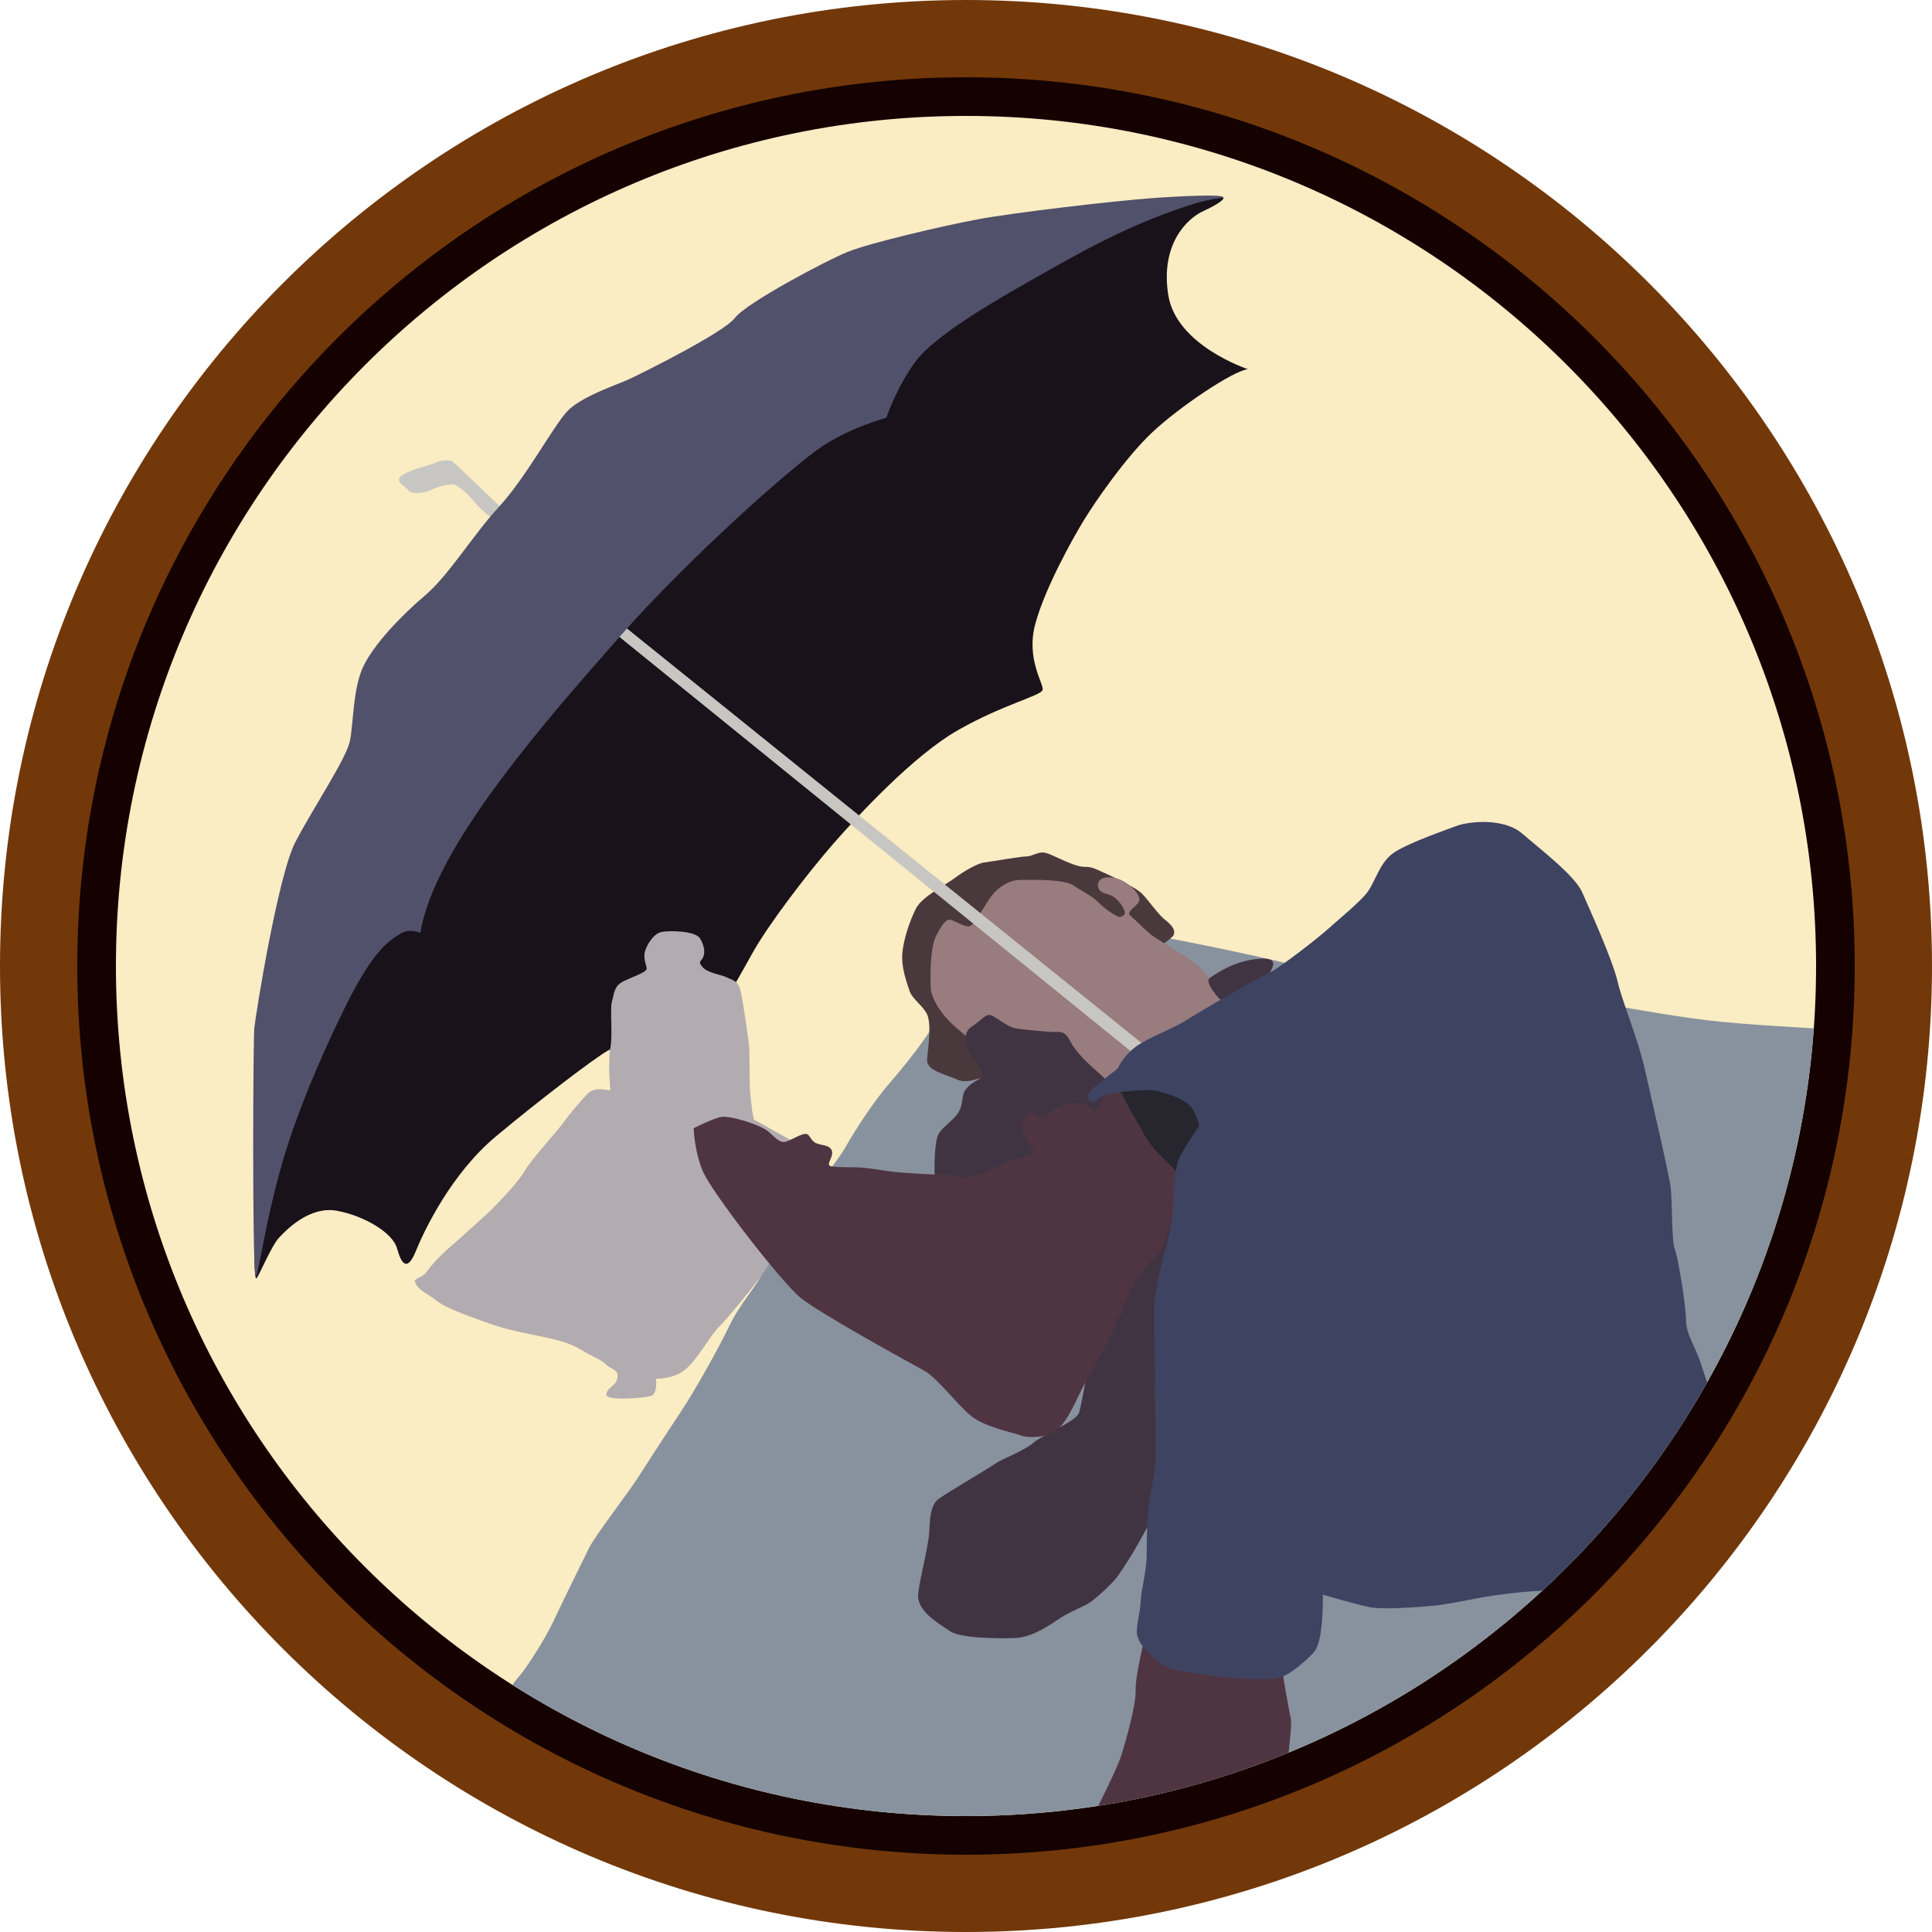 <?xml version="1.0" encoding="UTF-8" standalone="no"?><!DOCTYPE svg PUBLIC "-//W3C//DTD SVG 1.1//EN" "http://www.w3.org/Graphics/SVG/1.1/DTD/svg11.dtd"><svg width="100%" height="100%" viewBox="0 0 150 150" version="1.1" xmlns="http://www.w3.org/2000/svg" xmlns:xlink="http://www.w3.org/1999/xlink" xml:space="preserve" xmlns:serif="http://www.serif.com/" style="fill-rule:evenodd;clip-rule:evenodd;stroke-linejoin:round;stroke-miterlimit:2;"><path id="base" d="M150,75c0,-41.394 -33.606,-75 -75,-75c-41.394,0 -75,33.606 -75,75c0,41.394 33.606,75 75,75c41.394,0 75,-33.606 75,-75Z" style="fill:#72380a;"/><path id="outline" d="M144,75c0,-38.082 -30.918,-69 -69,-69c-38.082,0 -69,30.918 -69,69c0,38.082 30.918,69 69,69c38.082,0 69,-30.918 69,-69Z" style="fill:#140100;"/><path id="core" d="M141,75c0,-36.426 -29.574,-66 -66,-66c-36.426,0 -66,29.574 -66,66c0,36.426 29.574,66 66,66c36.426,0 66,-29.574 66,-66Z" style="fill:#faecc3;"/><clipPath id="_clip1"><path d="M141,75c0,-36.426 -29.574,-66 -66,-66c-36.426,0 -66,29.574 -66,66c0,36.426 29.574,66 66,66c36.426,0 66,-29.574 66,-66Z"/></clipPath><g clip-path="url(#_clip1)"><g id="woodstock"><path d="M39.017,131.899c0,-0 0.783,-1.173 1.33,-1.799c0.548,-0.626 1.955,-2.816 2.581,-4.145c0.626,-1.33 2.346,-4.849 2.815,-5.788c0.47,-0.938 3.051,-4.301 3.754,-5.396c0.704,-1.095 2.269,-3.519 3.363,-5.162c1.095,-1.642 2.972,-5.005 3.754,-6.647c0.783,-1.643 2.112,-3.129 2.425,-3.833c0.313,-0.704 1.251,-2.424 1.642,-3.363c0.391,-0.938 3.989,-5.005 4.927,-6.647c0.939,-1.643 2.347,-3.754 3.442,-5.006c1.095,-1.251 2.893,-3.519 3.363,-4.458c0.469,-0.938 16.267,-7.117 17.44,-6.96c1.173,0.156 9.933,1.955 11.262,2.424c1.33,0.469 22.759,2.737 24.245,2.972c1.486,0.235 5.162,0.939 8.368,1.251c3.207,0.313 9.464,0.626 9.464,0.626c-8.992,63.689 -64.945,78.553 -104.175,51.931Z" style="fill:#88929e;"/><path d="M78.137,82.083c-0,-0 -0.157,1.068 -1.069,1.32c-0.912,0.251 -1.98,0.786 -2.766,0.409c-0.786,-0.378 -2.389,-0.661 -2.326,-1.541c0.063,-0.88 0.408,-2.892 -0.063,-3.646c-0.472,-0.754 -1.1,-1.069 -1.32,-1.76c-0.22,-0.692 -0.629,-1.76 -0.535,-2.861c0.095,-1.1 0.598,-2.577 1.069,-3.489c0.472,-0.911 2.358,-1.854 3.018,-2.357c0.66,-0.503 1.76,-1.132 2.263,-1.195c0.503,-0.063 2.86,-0.471 3.3,-0.471c0.44,-0 0.912,-0.409 1.446,-0.283c0.535,0.126 1.352,0.629 2.295,0.943c0.943,0.314 0.849,-0.031 1.76,0.377c0.912,0.409 2.986,1.352 3.489,1.886c0.503,0.535 1.258,1.603 1.698,1.949c0.44,0.346 0.974,0.817 0.691,1.289c-0.283,0.471 -12.95,9.43 -12.95,9.43Z" style="fill:#4a393c;"/><path d="M76.219,81.423c0,-0 -1.446,-1.132 -2.294,-1.918c-0.849,-0.786 -1.635,-1.98 -1.666,-2.829c-0.032,-0.848 -0.063,-3.112 0.44,-4.055c0.503,-0.943 0.786,-1.32 1.163,-1.194c0.377,0.126 1.194,0.66 1.509,0.44c0.314,-0.22 1.037,-1.446 1.445,-2.075c0.409,-0.628 1.289,-1.477 2.452,-1.477c1.163,-0 3.332,-0.063 4.087,0.44c0.754,0.503 1.414,0.786 1.98,1.352c0.566,0.565 1.2,0.949 1.534,1.07c0.183,0.066 0.508,-0.155 0.472,-0.346c-0.047,-0.241 -0.309,-0.724 -0.749,-1.102c-0.44,-0.377 -0.911,-0.282 -1.194,-0.597c-0.283,-0.314 -0.22,-0.943 0.503,-1.006c0.723,-0.062 1.226,0.189 1.697,0.535c0.472,0.346 1.069,1.006 0.786,1.414c-0.283,0.409 -0.975,0.723 -0.597,1.038c0.377,0.314 1.288,1.257 1.697,1.54c0.409,0.283 1.289,0.817 1.697,1.068c0.409,0.252 2.201,1.321 2.578,2.075c0.377,0.754 1.194,2.609 1.194,2.609c-4.381,7.715 -10.581,8.882 -18.734,3.018Z" style="fill:#987c7e;"/><path d="M90.039,116.885c0,-0 -1.376,2.42 -1.681,2.981c-0.306,0.56 -0.943,1.579 -1.478,2.369c-0.535,0.79 -1.936,1.962 -2.268,2.191c-0.331,0.23 -1.528,0.714 -2.216,1.147c-0.688,0.433 -2.115,1.554 -3.618,1.605c-1.503,0.051 -4.255,0 -5.019,-0.535c-0.765,-0.535 -2.625,-1.529 -2.472,-2.905c0.153,-1.375 0.815,-3.668 0.866,-4.917c0.051,-1.248 0.179,-2.013 0.688,-2.42c0.51,-0.408 4.255,-2.599 4.535,-2.828c0.281,-0.23 2.166,-0.943 2.854,-1.555c0.688,-0.611 3.312,-1.656 3.542,-2.318c0.229,-0.662 0.917,-4.866 0.917,-4.866c-0,-0 -11.975,-12.867 -12.077,-13.249c-0.102,-0.382 -0.076,-2.624 0.178,-3.363c0.255,-0.739 1.504,-1.325 1.784,-2.191c0.28,-0.867 0.025,-1.07 0.586,-1.656c0.56,-0.586 1.376,-0.612 1.044,-1.198c-0.331,-0.586 -1.07,-1.605 -1.146,-1.885c-0.076,-0.281 -0.306,-1.147 0.408,-1.605c0.713,-0.459 0.968,-0.867 1.324,-0.892c0.357,-0.026 1.325,0.917 2.064,1.044c0.739,0.128 2.089,0.23 2.752,0.281c0.662,0.051 0.994,-0.255 1.529,0.79c0.535,1.044 2.063,2.293 2.318,2.522c0.255,0.229 1.452,1.427 1.452,1.427c11.645,13.927 7.869,23.124 3.134,32.026Zm3.897,-40.971c-0.41,0.274 0.411,1.275 0.757,1.664c0.346,0.39 3.74,-1.599 3.891,-2.01c0.151,-0.411 0.865,-1.275 -0.886,-1.124c-1.751,0.151 -2.983,0.951 -3.762,1.47Z" style="fill:#413442;"/><path d="M85.927,84.404c2.504,-3.783 10.575,1.781 7.819,5.744c-3.186,2.543 -6.472,3.638 -7.819,-5.744Z" style="fill:#27252e;"/><path d="M19.779,96.238c-0,0 -0.091,3.313 0.152,2.993c0.243,-0.319 1.139,-2.476 1.701,-3.099c0.563,-0.623 2.401,-2.523 4.529,-2.128c2.127,0.395 4.33,1.702 4.665,2.918c0.334,1.215 0.79,1.854 1.458,0.213c0.669,-1.642 2.751,-6.003 6.2,-8.89c3.449,-2.887 7.704,-6.108 8.676,-6.655c0.973,-0.547 9.553,-4.593 9.553,-4.593c0,0 0.425,-0.683 1.68,-2.952c1.255,-2.27 4.374,-6.33 6.311,-8.545c1.938,-2.214 6.219,-6.847 9.689,-8.821c3.469,-1.975 6.404,-2.658 6.551,-3.101c0.148,-0.442 -1.328,-2.38 -0.553,-5.185c0.775,-2.805 2.897,-6.589 3.764,-8.01c0.868,-1.421 3.211,-4.835 5.278,-6.791c2.067,-1.956 6.312,-4.816 7.456,-4.927c0,-0 -5.555,-1.827 -6.182,-5.74c-0.628,-3.912 1.402,-5.942 2.749,-6.551c1.348,-0.609 3.378,-1.882 -1.9,-0.443c-5.278,1.44 -7.539,1.734 -7.539,1.734c-41.127,18.953 -61.271,45.61 -64.238,78.573Z" style="fill:#19121a;"/><path d="M63.899,91.119c-0.456,0.562 -3.621,6.048 -3.621,6.048c0,0 -0.716,1.273 -1.273,2.029c-0.557,0.756 -2.666,3.343 -3.143,3.78c-0.478,0.438 -1.075,1.473 -1.87,2.507c-0.796,1.035 -1.353,1.273 -2.03,1.433c-0.676,0.159 -1.034,0.119 -1.034,0.119c-0,-0 0.159,1.194 -0.398,1.353c-0.557,0.159 -3.502,0.398 -3.462,-0.12c0.04,-0.517 0.756,-0.716 0.836,-1.154c0.079,-0.437 0.159,-0.557 -0.478,-0.915c-0.636,-0.358 -0.278,-0.358 -1.353,-0.875c-1.074,-0.517 -1.313,-0.995 -3.819,-1.512c-2.507,-0.517 -3.104,-0.637 -4.656,-1.194c-1.552,-0.557 -3.064,-1.114 -3.7,-1.631c-0.637,-0.517 -1.433,-0.796 -1.671,-1.433c-0.129,-0.343 0.477,-0.238 0.915,-0.835c0.438,-0.597 0.995,-1.194 1.631,-1.751c0.637,-0.557 0.995,-0.875 1.791,-1.592c0.796,-0.716 1.392,-1.233 2.109,-1.989c0.716,-0.756 1.591,-1.671 2.108,-2.547c0.518,-0.875 2.587,-3.143 2.945,-3.66c0.358,-0.517 1.472,-1.87 1.989,-2.348c0.518,-0.477 1.672,-0.159 1.672,-0.159c-0,0 -0.199,-2.308 -0,-3.302c0.198,-0.995 -0.04,-3.025 0.119,-3.582c0.159,-0.557 0.159,-1.114 0.676,-1.472c0.518,-0.358 2.109,-0.796 2.03,-1.154c-0.08,-0.358 -0.239,-0.716 -0.16,-1.193c0.08,-0.478 0.637,-1.433 1.234,-1.592c0.597,-0.159 2.706,-0.119 3.064,0.478c0.358,0.596 0.398,1.114 0.238,1.472c-0.159,0.358 -0.437,0.278 -0.039,0.756c0.398,0.477 1.512,0.597 1.87,0.796c0.358,0.198 0.875,0.198 1.074,1.034c0.199,0.836 0.637,3.86 0.677,4.417c0.039,0.557 -0,3.103 0.079,3.581c0.037,0.219 0.175,1.951 0.318,2.029c0.955,0.517 2.109,1.194 2.865,1.592c0.756,0.398 1.99,0.557 2.348,0.875c0.358,0.318 0.637,1.074 0.119,1.711Z" style="fill:#b2abaf;"/><path d="M89.597,83.079l-44.332,-35.917l0.618,-0.617l44.414,35.773l-0.7,0.761Zm-54.191,-45.41c-0.322,-0.216 -1.572,0.163 -1.98,0.388c-0.408,0.224 -1.51,0.347 -1.715,0.02c-0.204,-0.326 -1.224,-0.714 -0.449,-1.204c0.776,-0.49 2.123,-0.735 2.532,-0.939c0.408,-0.204 1.02,-0.245 1.265,-0.143c0.245,0.102 3.613,3.45 4.124,3.838c0.51,0.388 -0.429,1.286 -0.429,1.286c-0,-0 -0.143,-0.327 -1.123,-1.143c-0.98,-0.817 -0.918,-1.225 -2.225,-2.103Z" style="fill:#c7c6c2;"/><path d="M88.921,126.966c0,-0 -0.79,3.162 -0.752,4.291c0.037,1.13 -0.791,4.066 -1.168,5.196c-0.376,1.129 -2.221,4.706 -2.221,4.706l14.984,-2.937c-0,0 0.602,-4.141 0.451,-4.819c-0.15,-0.677 -0.64,-3.313 -0.677,-4.065c-0.038,-0.753 -10.617,-2.372 -10.617,-2.372Zm-35.065,-39.371c-0,0 1.476,-0.758 2.154,-0.877c0.678,-0.12 3.031,0.598 3.67,1.156c0.638,0.559 0.917,0.958 1.476,0.718c0.558,-0.239 0.997,-0.518 1.356,-0.558c0.359,-0.04 0.399,0.519 0.838,0.718c0.438,0.2 1.077,0.12 1.236,0.598c0.16,0.479 -0.518,1.077 -0.08,1.197c0.439,0.12 1.835,0.04 2.593,0.12c0.758,0.08 1.636,0.239 2.314,0.319c0.678,0.08 3.43,0.239 4.069,0.239c0.638,0 1.116,0.279 1.954,0.16c0.838,-0.12 1.675,-0.678 2.633,-1.077c0.957,-0.399 2.593,-0.678 2.194,-1.037c-0.399,-0.359 -1.037,-1.556 -0.918,-2.115c0.12,-0.558 0.599,-0.877 1.037,-0.638c0.439,0.24 0.479,0.519 0.838,0.2c0.359,-0.319 0.479,-0.599 1.117,-0.798c0.638,-0.2 1.197,-0.359 1.715,-0.2c0.519,0.16 0.918,0.758 1.197,0.32c0.279,-0.439 0.558,-1.317 1.077,-1.397c0.519,-0.079 0.758,0.16 0.997,0.718c0.24,0.559 1.277,2.234 1.516,2.713c0.239,0.479 0.678,1.037 1.077,1.436c0.399,0.399 1.995,2.034 1.995,2.034c-0,0 -1.357,5.026 -1.795,5.585c-0.439,0.558 -1.317,1.197 -1.835,2.074c-0.519,0.878 -1.995,4.468 -2.314,5.066c-0.319,0.599 -1.476,2.553 -2.114,3.87c-0.638,1.316 -1.117,2.353 -1.835,2.911c-0.718,0.559 -2.114,0.639 -2.752,0.399c-0.639,-0.239 -2.793,-0.638 -3.87,-1.515c-1.077,-0.878 -2.672,-2.992 -3.63,-3.511c-0.957,-0.518 -8.097,-4.428 -9.613,-5.664c-1.516,-1.237 -6.981,-8.297 -7.619,-9.893c-0.638,-1.595 -0.678,-3.271 -0.678,-3.271Z" style="fill:#4e3541;"/><path d="M94.032,130.093c-1.37,-0.261 -2.962,-0.256 -3.882,-0.919c-0.919,-0.664 -1.94,-1.686 -1.889,-2.554c0.051,-0.868 0.255,-1.379 0.306,-2.349c0.051,-0.971 0.46,-2.247 0.46,-3.626c-0,-1.379 0.051,-3.473 0.255,-4.443c0.204,-0.971 0.46,-2.298 0.46,-2.962c-0,-0.664 -0.153,-11.338 -0.102,-12.206c0.051,-0.868 0.715,-3.626 0.97,-4.545c0.255,-0.919 0.408,-1.634 0.46,-2.911c0.051,-1.277 0.153,-2.758 0.408,-3.473c0.255,-0.715 1.634,-2.707 1.634,-2.707c0,0 -0.255,-1.123 -0.817,-1.634c-0.562,-0.511 -1.608,-0.854 -2.502,-1.072c-0.813,-0.198 -4.128,0.171 -4.248,0.451c0,-0 -0.64,0.48 -0.845,0.366c-0.46,-0.256 -0.167,-0.766 0.343,-1.175c0.511,-0.408 1.737,-1.379 1.737,-1.379c-0,0 0.408,-0.919 1.327,-1.634c0.92,-0.715 3.014,-1.481 3.882,-2.043c0.868,-0.562 5.464,-3.268 6.332,-3.626c0.869,-0.357 4.188,-2.962 4.903,-3.626c0.715,-0.664 2.452,-2.043 3.013,-2.86c0.562,-0.817 0.868,-2.093 1.839,-2.86c0.97,-0.766 4.239,-1.889 5.056,-2.196c0.817,-0.306 3.575,-0.663 5.056,0.613c1.481,1.277 4.085,3.269 4.647,4.546c0.562,1.276 2.349,5.209 2.758,6.945c0.408,1.736 1.583,4.392 2.145,6.946c0.561,2.553 1.889,8.12 1.991,9.192c0.103,1.073 0.052,4.035 0.307,4.647c0.255,0.613 0.868,4.444 0.868,5.516c0,1.072 0.766,2.145 1.124,3.269c0.357,1.123 0.715,2.144 0.715,2.144l-11.338,15.372c0,0 -1.481,0.205 -2.502,0.256c-1.022,0.051 -2.86,0.306 -3.524,0.408c-0.664,0.103 -2.962,0.613 -4.188,0.715c-1.226,0.103 -3.83,0.307 -4.852,0.103c-1.021,-0.205 -3.626,-0.971 -3.626,-0.971c0,0 0,1.481 -0.102,2.349c-0.102,0.869 -0.204,1.737 -0.715,2.247c-0.51,0.511 -1.787,1.737 -2.757,1.89c-0.971,0.153 -4.035,0 -5.107,-0.204Z" style="fill:#3e4361;"/><path d="M26.821,78.141c-1.127,2.282 -3.188,6.647 -4.628,11.222c-1.55,4.921 -2.243,10.461 -2.367,9.706c-0.244,-1.477 -0.177,-18.267 -0.081,-19.25c0.097,-0.982 1.827,-11.834 3.196,-14.459c1.37,-2.625 3.937,-6.448 4.223,-7.817c0.285,-1.369 0.228,-4.051 1.027,-5.763c0.799,-1.712 2.91,-3.937 4.793,-5.535c1.883,-1.597 3.708,-4.678 5.762,-6.904c2.055,-2.225 4.166,-6.162 5.25,-7.36c1.084,-1.198 3.937,-2.111 4.907,-2.568c0.97,-0.456 7.303,-3.594 8.159,-4.735c0.856,-1.142 7.075,-4.451 8.787,-5.136c1.712,-0.684 7.304,-1.997 10.042,-2.51c2.739,-0.514 10.499,-1.427 13.637,-1.655c2.157,-0.157 5.377,-0.303 5.438,-0.069c0.028,0.106 -0.694,0.026 -2.3,0.525c-5.135,1.598 -9.186,3.995 -12.324,5.763c-3.138,1.769 -7.76,4.451 -9.244,6.448c-1.483,1.997 -2.282,4.393 -2.282,4.393c0,0 -2.625,0.685 -4.907,2.169c-2.282,1.483 -10.499,8.787 -15.805,14.835c-5.306,6.048 -14.436,16.261 -15.463,22.994c0,0 -0.856,-0.399 -1.54,0.057c-0.685,0.457 -1.94,0.913 -4.28,5.649Z" style="fill:#51516b;"/></g></g></svg>